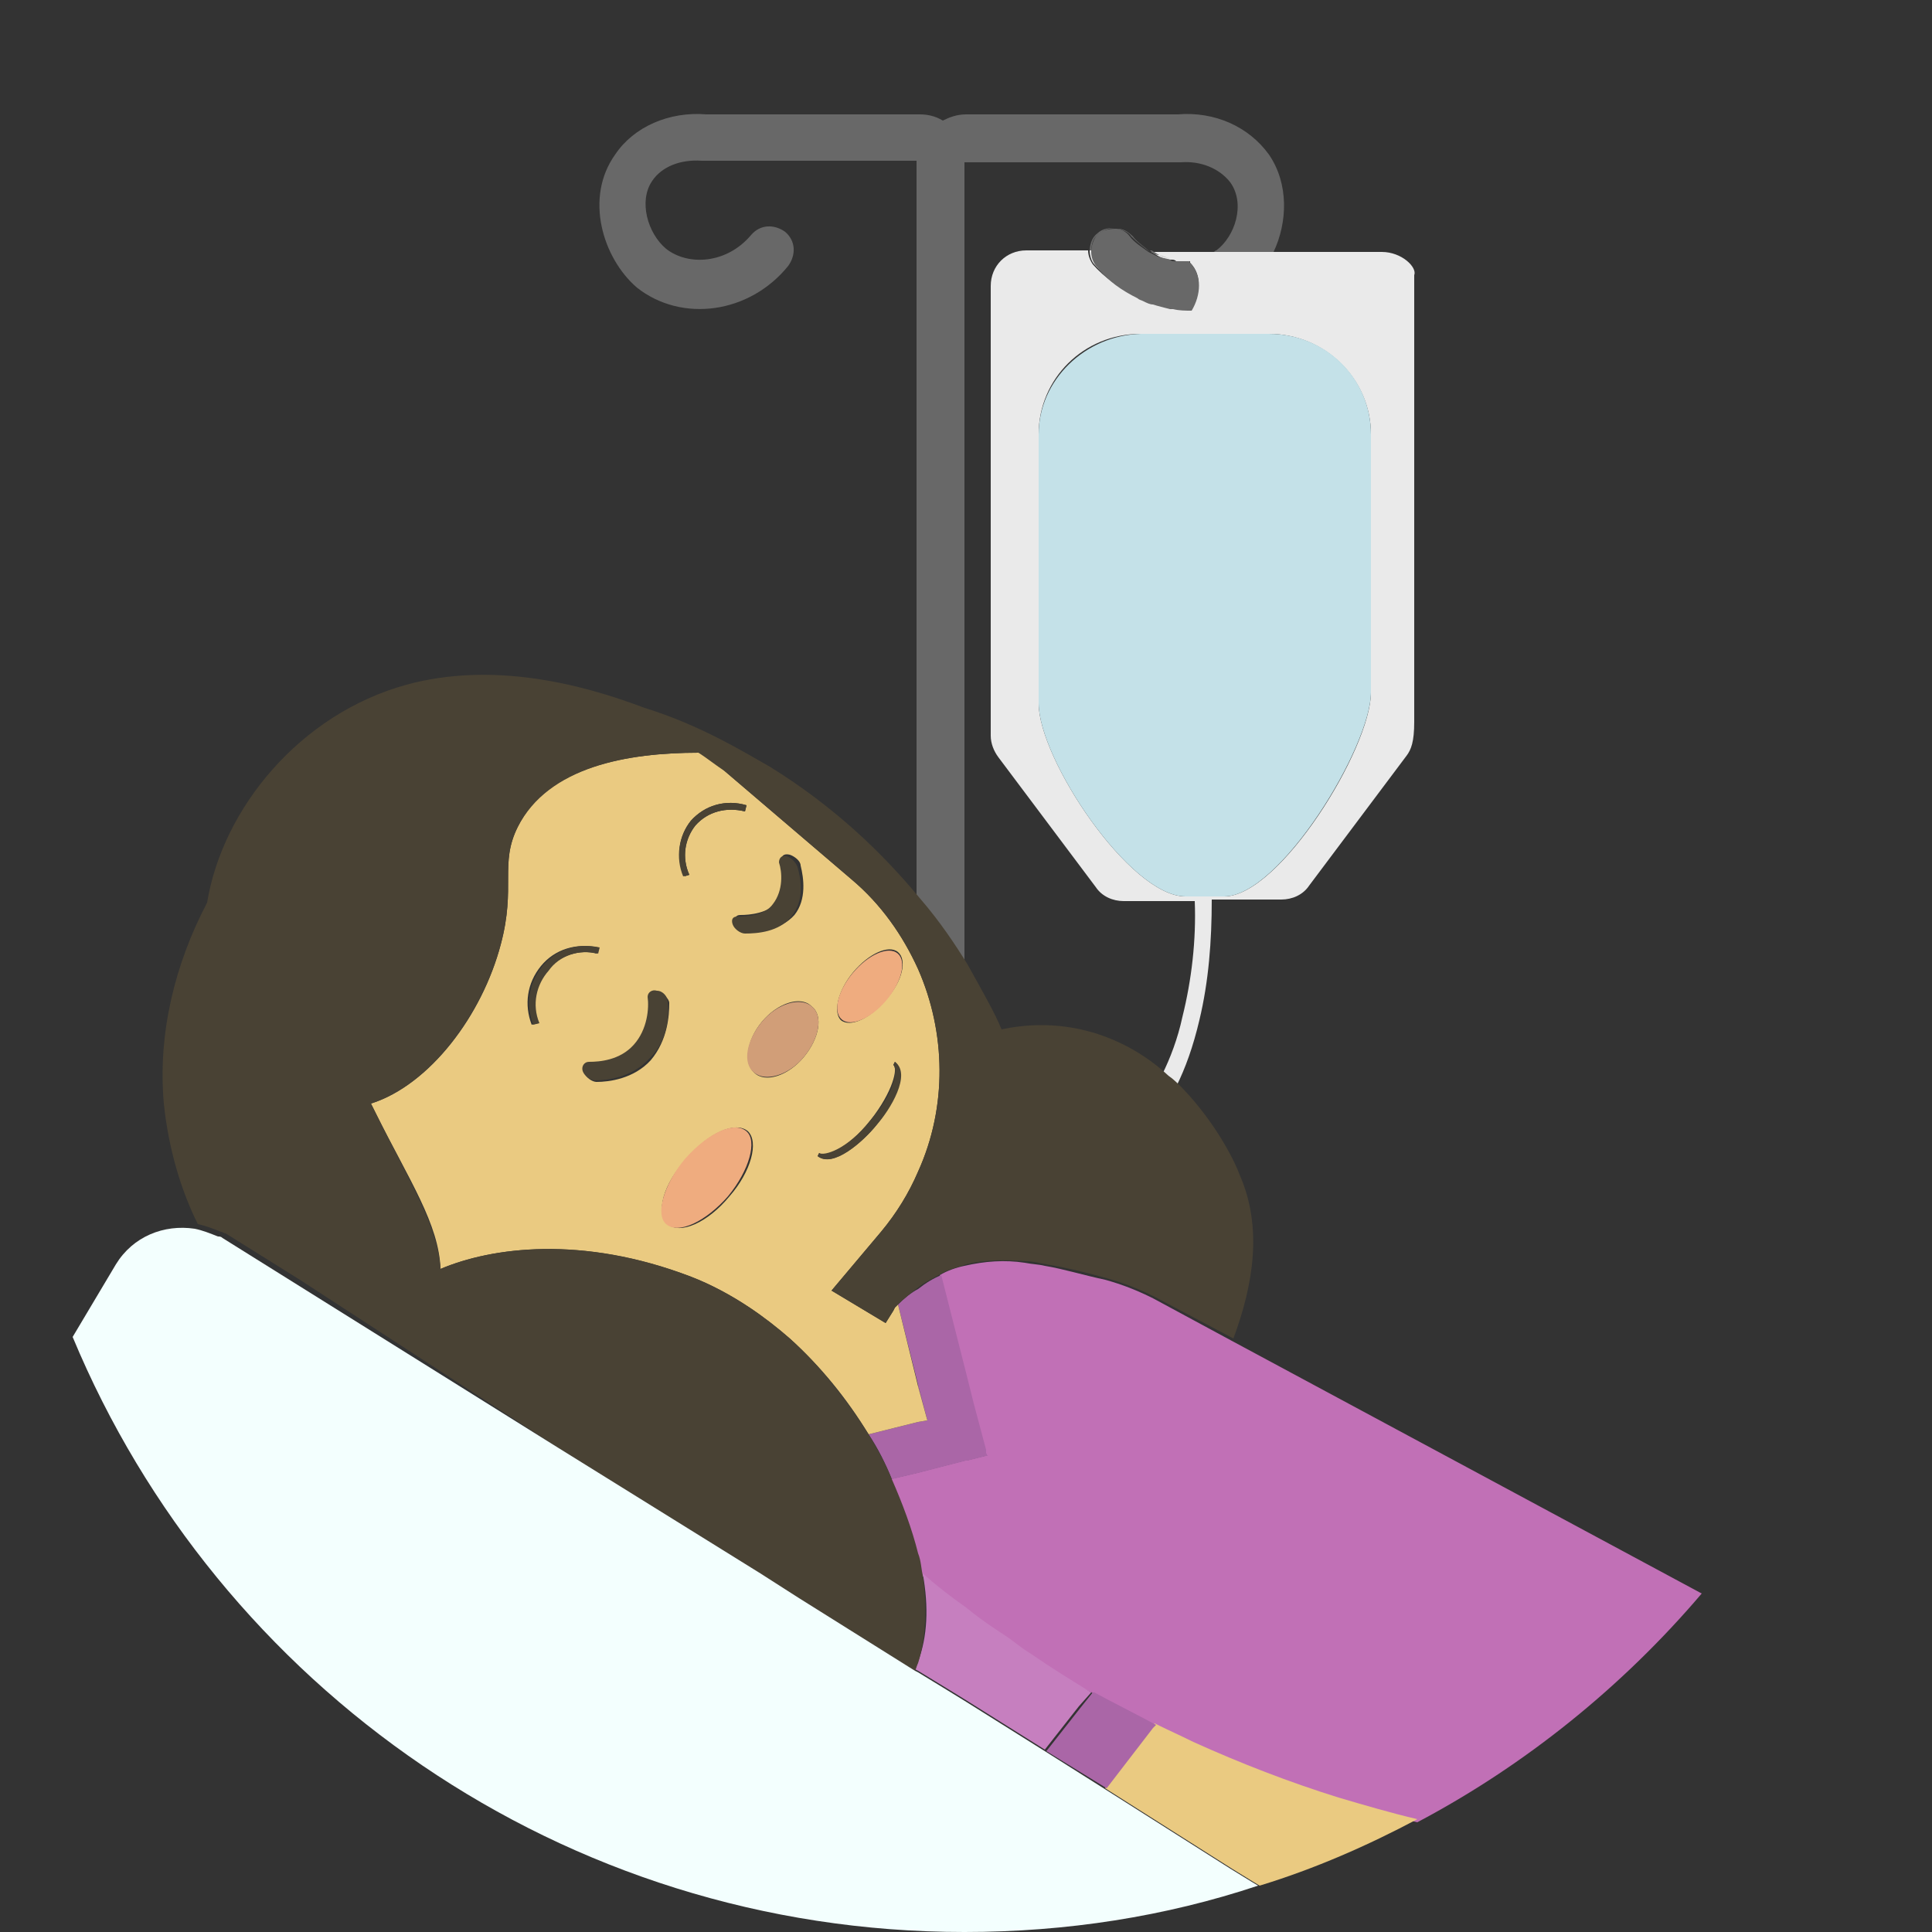 <?xml version="1.0" encoding="utf-8"?>
<!-- Generator: Adobe Illustrator 23.0.1, SVG Export Plug-In . SVG Version: 6.00 Build 0)  -->
<svg version="1.1" xmlns="http://www.w3.org/2000/svg" xmlns:xlink="http://www.w3.org/1999/xlink" x="0px" y="0px"
	 viewBox="0 0 125 125" style="enable-background:new 0 0 125 125;" xml:space="preserve">
<rect x="0" y="0" width="125" height="125" fill="#333333" stroke="none"/>
<style type="text/css">
	.st0{display:none;}
	.st1{display:inline;}
	.st2{fill:#331F3D;}
	.st3{fill:#7A3E48;}
	.st4{fill:#FFFFFF;}
	.st5{fill:none;}
	.st6{fill:#C170B6;}
	.st7{fill:#EACA81;}
	.st8{fill:#AA66A7;}
	.st9{fill:#EFAC7F;}
	.st10{fill:#D19E78;}
	.st11{fill:#494234;}
	.st12{fill:#4C4C4C;}
	.st13{fill:#E2C281;}
	.st14{fill:#5E73CC;}
	.st15{fill:#7587D3;}
	.st16{fill:#626DD1;}
	.st17{fill:#7282DB;}
	.st18{fill:#F4CA9D;}
	.st19{fill:#F3FFFE;}
	.st20{fill:#686868;}
	.st21{fill:#EAEAEA;}
	.st22{fill:#C4E1E8;}
	.st23{fill:#C67FBF;}
</style>
<g id="Layer_1" class="st0">
	<g id="Layer_5">
		<g class="st1">
			<circle class="st2" cx="62.8" cy="62.8" r="100.2"/>
			<circle class="st3" cx="61.9" cy="62.8" r="62.5"/>
			<g>
				<path class="st4" d="M-9.4,44.3l-0.7,5.4l-16.2,6.6v0.1c2.7,0.2,4.6,0.4,5.7,0.5l9.3,1.3l-0.5,3.8l-19.8-2.8l0.7-5.3l16-6.6
					v-0.1c-2.6-0.2-4.4-0.4-5.5-0.5l-9.4-1.3l0.5-3.8L-9.4,44.3z"/>
				<path class="st4" d="M-2.6,28l-4.9-0.6l-3,6.7l3.7,3.3l-1.9,4.2l-15.5-14.9l2.1-4.7l21.2,1.8L-2.6,28z M-11.3,26.8
					c-4.5-0.6-7-0.9-7.6-0.9s-1-0.2-1.4-0.2c0.9,0.8,3.2,2.7,6.8,5.9L-11.3,26.8z"/>
				<path class="st4" d="M6.1,15.4l-2.7,3.3L-9.4,8.4l-3.4,4.2l-2.8-2.2l9.5-11.7l2.8,2.2l-3.4,4.2L6.1,15.4z"/>
				<path class="st4" d="M12.6,8.8l-13-15.2l3.2-2.8L15.8,6L12.6,8.8z"/>
				<path class="st4" d="M20.4-20.8l3.7-2.1L28-2.1l-4,2.3L8.3-13.9L12-16l9.1,8.5C21.7-7,22.2-6.4,23-5.7C23.7-5,24-4.5,24.2-4.2
					C24-5,23.5-6.4,23-8.5L20.4-20.8z"/>
				<path class="st4" d="M48.2-9.3L37.2-6.2l-5.4-19.3l11.1-3.1l0.9,3.4l-7,2l1.2,4.2l6.5-1.8l0.9,3.4l-6.5,1.8l1.4,5l7-2L48.2-9.3z
					"/>
				<path class="st4" d="M80.3-18.8c-0.4,3.3-1.5,5.7-3.3,7.3c-1.8,1.6-4.3,2.2-7.3,1.9c-3-0.3-5.3-1.5-6.7-3.4
					c-1.4-2-2-4.6-1.6-7.9s1.5-5.8,3.3-7.3c1.8-1.6,4.3-2.2,7.3-1.8c3.1,0.3,5.3,1.5,6.7,3.4C80.2-24.8,80.8-22.1,80.3-18.8z
					 M65.8-20.4c-0.2,2.2,0,3.9,0.7,5.2c0.7,1.2,1.9,1.9,3.6,2.1c3.4,0.4,5.3-1.7,5.8-6.2s-0.9-6.9-4.3-7.3c-1.7-0.2-3,0.2-4,1.3
					C66.8-24.3,66.1-22.7,65.8-20.4z"/>
				<path class="st4" d="M101.6-14.9c-0.8,2-2.1,3.3-3.7,3.8c-1.7,0.6-3.7,0.4-6-0.6l-1.7-0.7l-2.7,6.6l-3.9-1.6L91.2-26l5.9,2.4
					c2.3,0.9,3.8,2.1,4.5,3.5C102.3-18.5,102.3-16.8,101.6-14.9z M91.6-15.5l1.3,0.5c1.2,0.5,2.2,0.6,3,0.4s1.4-0.8,1.7-1.7
					c0.4-0.9,0.4-1.7,0.1-2.4c-0.3-0.6-1-1.2-2.1-1.6L93.8-21L91.6-15.5z"/>
				<path class="st4" d="M100.2,0.5l11-16.7l3.6,2.3l-11,16.7L100.2,0.5z"/>
				<path class="st4" d="M128.4,12c-2.4,2.3-4.8,3.5-7.2,3.5s-4.7-1-6.8-3.3c-2.1-2.2-3.1-4.5-3-6.9s1.4-4.8,3.8-7.1
					c2.4-2.3,4.8-3.5,7.2-3.5s4.7,1.1,6.8,3.3s3.1,4.5,3,6.9C132.1,7.4,130.8,9.7,128.4,12z M118.3,1.5c-1.6,1.5-2.5,3-2.8,4.4
					c-0.2,1.4,0.2,2.7,1.4,3.9c2.3,2.4,5.1,2.1,8.4-1c3.3-3.1,3.7-5.9,1.4-8.3c-1.2-1.2-2.5-1.7-3.9-1.6
					C121.4-0.9,119.9-0.1,118.3,1.5z"/>
				<path class="st4" d="M123.4,23.3L140.6,13l2.2,3.6L125.6,27L123.4,23.3z"/>
				<path class="st4" d="M143.6,44.3c-3.1,1.1-5.8,1-8.1-0.2s-4-3.5-5.1-6.9l-1.8-5.4l19-6.4l2,6c1.1,3.1,1.1,5.8,0,8
					C148.6,41.7,146.6,43.3,143.6,44.3z M142.1,40.2c4.1-1.4,5.5-3.9,4.3-7.5l-0.7-2.1l-12.3,4.2l0.6,1.7
					C135.2,40.4,137.9,41.6,142.1,40.2z"/>
				<path class="st4" d="M140.8,63.7c-1.8,0.1-3.3-0.4-4.4-1.6c-1.1-1.2-1.8-3-2-5.3c-0.2-2.1,0.1-4,0.8-5.7l3.9-0.3
					c-0.5,1.4-0.8,2.6-1,3.5s-0.2,1.8-0.2,2.6c0.1,0.9,0.3,1.6,0.7,2.1s0.9,0.7,1.6,0.6c0.4,0,0.7-0.2,1-0.4c0.3-0.2,0.6-0.6,0.8-1
					c0.3-0.4,0.6-1.3,1.2-2.7c0.5-1.3,1-2.2,1.5-2.9c0.5-0.6,1.1-1.2,1.7-1.6c0.7-0.4,1.5-0.7,2.4-0.7c1.8-0.1,3.2,0.4,4.3,1.5
					s1.7,2.7,1.9,4.9c0.1,1,0,2-0.2,3s-0.5,2-0.8,3l-3.4-1.1c0.4-1.1,0.6-2,0.7-2.7c0.1-0.7,0.2-1.4,0.1-2.1
					c-0.1-0.8-0.3-1.4-0.7-1.8s-0.9-0.6-1.5-0.5c-0.4,0-0.7,0.1-1,0.3c-0.3,0.2-0.5,0.5-0.7,0.9s-0.6,1.3-1.2,2.8
					c-0.8,1.9-1.6,3.3-2.4,4C143.2,63.2,142.1,63.6,140.8,63.7z"/>
			</g>
		</g>
	</g>
	<g id="Layer_4">
		<g class="st1">
			<circle class="st2" cx="62.1" cy="62.2" r="100.2"/>
			<circle class="st3" cx="62.1" cy="62.2" r="62.5"/>
			<g>
				<path class="st4" d="M-9.7,47.8l-0.7,4.2l-11.5-1.7l-1.9-0.3l-2-0.4c0.6,0.8,1,1.4,1.1,1.7l1.5,2.6l-2.8,1.6l-4.1-7.1l0.5-3.4
					L-9.7,47.8z"/>
				<path class="st4" d="M-8.8,27.4c1.7,0.7,2.8,1.8,3.3,3.4s0.3,3.5-0.5,5.6c-0.8,2-1.8,3.6-3.2,4.8l-3.7-1.4c1.1-1,1.9-2,2.4-2.7
					c0.6-0.8,1-1.5,1.3-2.3c0.3-0.9,0.4-1.6,0.3-2.2c-0.2-0.6-0.6-1-1.2-1.3c-0.4-0.1-0.7-0.2-1.1-0.1s-0.8,0.3-1.2,0.6
					c-0.4,0.3-1.2,0.9-2.2,1.9c-1,0.9-1.8,1.6-2.5,2s-1.5,0.6-2.3,0.7s-1.6,0-2.5-0.4c-1.7-0.6-2.7-1.7-3.2-3.2s-0.4-3.2,0.4-5.2
					c0.4-1,0.9-1.9,1.4-2.6c0.6-0.8,1.3-1.6,2-2.4l2.6,2.5c-0.8,0.8-1.4,1.5-1.8,2.1s-0.7,1.2-1,1.8c-0.3,0.7-0.3,1.4-0.1,1.9
					c0.2,0.5,0.6,0.9,1.1,1.1c0.3,0.1,0.7,0.2,1,0.1s0.7-0.2,1.1-0.5s1.1-0.9,2.3-2c1.5-1.4,2.8-2.3,3.9-2.6
					C-11.2,26.8-10,26.9-8.8,27.4z"/>
				<path class="st4" d="M2.8,19.3l-2.4,3.5l-13.6-9.3l-3.1,4.5l-2.9-2l8.5-12.5l2.9,2l-3.1,4.5L2.8,19.3z"/>
				<path class="st4" d="M23.8-12.3C25.6-9.5,26.4-7,26-4.6s-1.8,4.4-4.4,6.1c-2.6,1.7-5,2.3-7.4,1.7S9.7,1,7.9-1.8S5.3-7.1,5.7-9.5
					c0.4-2.4,1.9-4.4,4.4-6.1c2.6-1.7,5-2.3,7.3-1.7C19.8-16.7,21.9-15,23.8-12.3z M11.6-4.1c1.2,1.9,2.5,3,3.9,3.5
					c1.3,0.5,2.7,0.2,4.1-0.7c2.8-1.9,3-4.7,0.5-8.4c-2.5-3.8-5.2-4.7-8-2.8C10.7-11.6,10-10.4,9.9-9C9.8-7.6,10.4-6,11.6-4.1z"/>
				<path class="st4" d="M42.6-22.9c0.7,2.1,0.5,3.8-0.4,5.3c-0.9,1.5-2.6,2.6-4.9,3.4l-1.7,0.6l2.2,6.8l-4,1.3l-6.1-19.1l6.1-2
					c2.3-0.7,4.2-0.8,5.8-0.2C40.9-26.1,42-24.8,42.6-22.9z M34.5-16.9l1.3-0.4c1.2-0.4,2.1-0.9,2.6-1.6s0.5-1.5,0.2-2.4
					s-0.8-1.6-1.5-1.8c-0.7-0.3-1.5-0.2-2.7,0.1l-1.8,0.6L34.5-16.9z"/>
				<path class="st4" d="M51.4-10.2l-2.3-19.9l4.2-0.5l2.3,19.9L51.4-10.2z"/>
				<path class="st4" d="M80.5-19.5c-0.4,3.3-1.5,5.7-3.3,7.3c-1.8,1.6-4.3,2.2-7.3,1.9c-3-0.3-5.3-1.5-6.7-3.4s-2-4.6-1.6-7.9
					s1.5-5.8,3.3-7.3c1.8-1.6,4.3-2.2,7.3-1.9c3.1,0.3,5.3,1.5,6.7,3.4C80.3-25.4,80.8-22.8,80.5-19.5z M65.9-21.1
					c-0.2,2.2,0,3.9,0.7,5.2c0.7,1.2,1.9,1.9,3.6,2.1c3.4,0.4,5.3-1.7,5.8-6.2s-0.9-6.9-4.3-7.3c-1.7-0.2-3,0.2-4,1.3
					C66.8-24.9,66.2-23.3,65.9-21.1z"/>
				<path class="st4" d="M83.8-7.7l6.7-18.9l4,1.4L87.9-6.3L83.8-7.7z"/>
				<path class="st4" d="M112.8-4.5c-1.7,2.8-3.8,4.5-6.3,5s-5.3-0.1-8.3-2l-4.8-2.9l10.4-17.1l5.4,3.3c2.8,1.7,4.5,3.8,5.2,6.2
					C114.9-9.7,114.4-7.1,112.8-4.5z M109.1-6.7c2.2-3.7,1.7-6.5-1.5-8.5l-1.9-1.2L98.9-5.3l1.6,0.9C103.8-2.1,106.8-2.9,109.1-6.7z
					"/>
				<path class="st4" d="M142.8,14.9l-10.6,7.5c-1.2,0.9-2.5,1.3-3.7,1.4c-1.3,0.1-2.5-0.2-3.8-0.9s-2.3-1.7-3.3-3.1
					c-1.5-2.1-2.1-4.1-1.9-6c0.3-1.9,1.3-3.6,3.2-4.9l10.5-7.5l2.5,3.5l-10,7.1c-1.3,0.9-2,1.8-2.2,2.7s0.1,2,0.9,3.1
					c0.8,1.1,1.7,1.7,2.6,1.8c1,0.1,2.1-0.3,3.3-1.2l10-7.1L142.8,14.9z"/>
				<path class="st4" d="M138.1,40.5c-1.7,0.6-3.3,0.5-4.7-0.3s-2.6-2.4-3.4-4.5c-0.8-2-1.1-3.9-0.9-5.7l3.7-1.4
					c-0.1,1.5-0.1,2.7,0,3.7s0.3,1.8,0.6,2.5c0.3,0.9,0.8,1.5,1.3,1.8s1.1,0.4,1.8,0.1c0.4-0.1,0.7-0.4,0.9-0.7
					c0.2-0.3,0.4-0.7,0.5-1.2s0.2-1.5,0.3-2.9c0.1-1.3,0.3-2.4,0.6-3.2c0.3-0.8,0.7-1.4,1.2-2s1.2-1.1,2.1-1.4
					c1.7-0.6,3.2-0.6,4.5,0.2c1.4,0.8,2.4,2.1,3.2,4.1c0.4,1,0.6,1.9,0.7,2.9c0.1,1,0.1,2,0.1,3.1l-3.6-0.1c0-1.2,0-2.1-0.1-2.8
					c-0.1-0.7-0.2-1.4-0.5-2c-0.3-0.8-0.7-1.3-1.2-1.5c-0.5-0.3-1-0.3-1.6-0.1c-0.4,0.1-0.6,0.3-0.8,0.6c-0.2,0.3-0.4,0.6-0.5,1.1
					c-0.1,0.4-0.2,1.5-0.4,3c-0.2,2.1-0.6,3.6-1.2,4.6C140.1,39.3,139.2,40.1,138.1,40.5z"/>
				<path class="st4" d="M135.3,58.1l-1.6-11.4l19.8-2.8l1.6,11.4l-3.4,0.5l-1-7.2l-4.4,0.6l0.9,6.7l-3.4,0.5l-0.9-6.7l-5.1,0.7
					l1,7.2L135.3,58.1z"/>
			</g>
		</g>
	</g>
	<g id="Layer_3">
		<g class="st1">
			<circle class="st2" cx="62.6" cy="62.2" r="100.2"/>
			<circle class="st3" cx="62.6" cy="62.2" r="62.5"/>
			<g>
				<path class="st4" d="M2.3,21.6L0,25.2l-14-8.8l-2.9,4.6l-3-1.9l8-12.8l3,1.9l-2.9,4.6L2.3,21.6z"/>
				<path class="st4" d="M14-5.5c2.2,2.4,3.4,4.9,3.4,7.3c0,2.4-1.1,4.7-3.4,6.7c-2.3,2.1-4.6,3-7,2.8s-4.8-1.5-7-4
					C-2.3,4.8-3.4,2.4-3.3,0c0-2.4,1.2-4.7,3.4-6.7c2.3-2.1,4.6-3,7-2.8C9.4-9.3,11.7-7.9,14-5.5z M3.2,4.4C4.7,6,6.2,7,7.6,7.3
					c1.4,0.3,2.7-0.2,4-1.3c2.5-2.3,2.2-5.1-0.8-8.4C7.8-5.7,5-6.2,2.5-4C1.3-2.9,0.8-1.6,0.8-0.2C0.9,1.2,1.7,2.7,3.2,4.4z"/>
				<path class="st4" d="M24.9-0.3l-9.2-17.8l3.8-1.9l7.6,14.7L34.3-9l1.6,3L24.9-0.3z"/>
				<path class="st4" d="M51-10.1L39.8-7.2l-5-19.4L46-29.5l0.9,3.4l-7.1,1.8l1.1,4.3l6.6-1.7l0.9,3.4l-6.6,1.7l1.3,5l7.1-1.8
					L51-10.1z"/>
				<path class="st4" d="M59.9-18.5l0.1,7.7h-4.2l-0.2-20l5.8-0.1c2.7,0,4.7,0.4,6.1,1.4c1.3,1,2,2.5,2,4.5c0,1.2-0.3,2.2-0.9,3.2
					c-0.6,0.9-1.5,1.7-2.7,2.2c3.1,4.5,5.1,7.4,6,8.7h-4.7l-4.9-7.6L59.9-18.5z M59.8-22h1.4c1.3,0,2.3-0.2,3-0.7s0.9-1.2,0.9-2.1
					c0-1-0.3-1.6-1-2s-1.7-0.6-3-0.6h-1.3V-22z"/>
				<path class="st4" d="M86.5-7.2l-0.2-5L79.2-14l-2.6,4.2l-4.4-1.1l11.9-17.7l5,1.3l1.8,21.2L86.5-7.2z M86.2-15.9
					c-0.2-4.5-0.3-7.1-0.4-7.7c0-0.6,0-1.1,0-1.4c-0.6,1.1-2.1,3.6-4.7,7.7L86.2-15.9z"/>
				<path class="st4" d="M108.8,4.4l-4.6-2.8l0.5-17.5l-0.1-0.1c-1.2,2.4-2.2,4-2.8,5l-4.9,8l-3.2-2l10.4-17.1l4.6,2.8L108.3-2h0.1
					c1.2-2.3,2.1-3.9,2.7-4.8l4.9-8.1l3.3,2L108.8,4.4z"/>
				<path class="st4" d="M130.9,3.1c-1.1-1.2-2.4-1.7-3.8-1.5c-1.5,0.2-3,1-4.6,2.4c-3.3,3-3.8,5.8-1.5,8.2c1,1,2.4,2.1,4.2,3.1
					l-2.6,2.4c-1.6-0.7-3.1-1.9-4.5-3.4c-2-2.1-2.8-4.4-2.6-6.7c0.3-2.3,1.6-4.6,4-6.9c1.5-1.4,3.1-2.4,4.8-2.9s3.3-0.5,4.9,0
					c1.6,0.5,3,1.4,4.3,2.8c1.3,1.4,2.3,3.2,2.9,5.3l-3.5,1.3c-0.2-0.8-0.5-1.6-0.8-2.3C131.8,4.2,131.4,3.6,130.9,3.1z"/>
				<path class="st4" d="M130.2,32.4l-5.6-10.1l17.5-9.7l5.6,10.1l-3,1.7l-3.5-6.4l-3.9,2.1l3.3,5.9l-3,1.7l-3.3-5.9l-4.5,2.5
					l3.5,6.4L130.2,32.4z"/>
			</g>
		</g>
	</g>
	<g>
		<g class="st1">
			<circle class="st2" cx="62.4" cy="62.2" r="100.2"/>
			<circle class="st3" cx="62.4" cy="62.2" r="62.5"/>
			<g>
				<path class="st4" d="M8.3,14.3l-2.8,4l-10.2-3.8c-0.4-0.1-1.1-0.4-2.2-0.9c-1.1-0.5-1.8-0.8-2.2-1c0.4,0.3,0.9,0.9,1.7,1.7
					c0.8,0.8,1.3,1.4,1.6,1.8l7,8.2l-2.8,3.9l-19.3-7.3l2.4-3.4l10.4,4.2c1.9,0.8,3.5,1.5,4.9,2.2c-0.4-0.3-1-0.9-1.8-1.7
					s-1.4-1.4-1.8-1.9l-7.3-8.9l2.3-3.3l10.9,4c0.5,0.2,1.2,0.5,2.2,0.9s1.8,0.8,2.4,1.2c-0.5-0.5-1.2-1.1-1.9-1.9
					C1,11.5,0.4,10.9,0,10.4L-7.5,2l2.4-3.4L8.3,14.3z"/>
				<path class="st4" d="M14.4,8.9L1.4-6.3l3.2-2.8l13,15.2L14.4,8.9z"/>
				<path class="st4" d="M28.9-1.4l-3.7,2.1L17-13.6l-4.7,2.7L10.5-14l13.1-7.5l1.8,3.1l-4.7,2.7L28.9-1.4z"/>
				<path class="st4" d="M52.8-9.6l-4.1,1.1l-2.2-8.4l-7.7,2l2.2,8.4l-4.1,1l-5.1-19.4l4.1-1.1l2,7.6l7.7-2l-2-7.6l4.1-1L52.8-9.6z"
					/>
				<path class="st4" d="M75.2-19.8c-0.1,3.3-1.1,5.8-3.1,7.5c-1.9,1.7-4.7,2.5-8.2,2.3l-5.7-0.2l0.7-20l6.3,0.2
					c3.3,0.1,5.8,1.1,7.5,2.9C74.4-25.3,75.3-22.9,75.2-19.8z M70.8-19.9c0.2-4.3-1.7-6.5-5.5-6.6l-2.3-0.1l-0.5,13l1.8,0.1
					C68.5-13.3,70.6-15.5,70.8-19.9z"/>
				<path class="st4" d="M85.8-14.6l-2.3,7.3l-4-1.3l6.1-19.1l5.6,1.8c2.6,0.8,4.4,1.9,5.3,3.3c0.9,1.3,1.1,3,0.5,4.9
					c-0.4,1.1-1,2-1.9,2.7s-2,1.1-3.3,1.2c1.5,5.2,2.5,8.6,3,10.1l-4.5-1.4l-2.2-8.8L85.8-14.6z M86.8-17.9l1.3,0.4
					c1.3,0.4,2.3,0.5,3,0.3s1.3-0.8,1.6-1.7c0.3-0.9,0.2-1.6-0.3-2.2s-1.4-1.1-2.7-1.5L88.5-23L86.8-17.9z"/>
				<path class="st4" d="M107.4,4.5l1.4-4.8l-6.1-4L98.9-1l-3.8-2.5l16.9-13l4.4,2.8l-5,20.7L107.4,4.5z M109.9-3.8
					c1.2-4.4,1.9-6.8,2.1-7.4c0.2-0.6,0.3-1,0.4-1.3c-0.9,0.8-3.2,2.8-6.9,5.9L109.9-3.8z"/>
				<path class="st4" d="M125.8,24l-3-3.8l6.5-8.7c0.2-0.3,0.7-0.9,1.5-1.9c0.8-0.9,1.3-1.5,1.6-1.8c-0.4,0.3-1.1,0.7-2.1,1.2
					s-1.7,0.9-2.1,1.1l-9.9,4.5l-3-3.8l12.4-16.5l2.6,3.3l-6.9,8.8c-1.3,1.6-2.5,3-3.5,4c0.4-0.3,1.1-0.7,2.1-1.2s1.7-0.9,2.3-1.2
					l10.6-4.8l2.5,3.1l-6.9,9.3c-0.3,0.4-0.8,1-1.5,1.8s-1.3,1.5-1.8,2c0.6-0.4,1.4-0.8,2.4-1.3s1.7-0.9,2.4-1.2l10.1-4.9l2.6,3.3
					L125.8,24z"/>
				<path class="st4" d="M129.3,31l18.6-7.4l1.6,3.9l-15.4,6.1l3,7.5l-3.3,1.3L129.3,31z"/>
			</g>
		</g>
	</g>
	<g class="st1">
		<path class="st5" d="M84.6,115.8c0-0.4-0.1-0.7-0.1-1.1c-0.1-0.7-0.2-1.4-0.3-2.1c-0.1-0.8-0.2-1.6-0.4-2.3
			c-0.1-0.7-0.3-1.3-0.4-2l0.1,13.1c0.5-0.2,1.1-0.4,1.6-0.6c-0.2-1.3-0.3-2.6-0.4-3.9C84.7,116.5,84.6,116.2,84.6,115.8z"/>
		<path class="st5" d="M41.1,110.3c-0.1,0.8-0.3,1.5-0.4,2.3c-0.1,0.7-0.2,1.4-0.3,2.1c0,0.4-0.1,0.7-0.1,1.1c0,0.3-0.1,0.7-0.1,1.1
			c-0.1,1.2-0.3,2.5-0.4,3.8c0.6,0.2,1.3,0.5,1.9,0.7l0.1-14.2C41.5,108.2,41.3,109.2,41.1,110.3z"/>
		<path class="st5" d="M62.5,0C28,0,0,28,0,62.5c0,22.2,11.5,41.6,28.9,52.7c0-0.1,0-0.1,0-0.2c0-0.1,0-0.1,0-0.2
			c0-0.6,0.1-1.3,0.2-2c0.1-0.7,0.1-1.4,0.2-2.2c0.3-2.9,0.8-5.9,1.6-8.8c0.1-0.5,0.3-1.1,0.4-1.6l0.5-1.6c0.3-1.1,0.7-2.1,1-3.1
			l0.1-0.2c-2-1.4-3.6-3.1-4.7-5.2C28.1,90.1,28,90,28,89.9c-0.6-1.3-4-8.9-0.4-15.7c0.7-1.3,2.1-3.5,5.1-5.5
			c-1.8-3.7-6.3-14.5-3.4-27.6c0.7-3.1,2.2-9.9,7.2-15.7c0.2-0.6,0.4-1.1,0.6-1.6c4.7-9.8,23.2-13.7,36.8-7.8c5,1.5,9.6,4,13.3,7.5
			c6.4,6.2,8.1,14.1,8.9,17.6c2.9,13.1-1.6,23.9-3.4,27.6c1.5,1,3.6,2.7,5.1,5.5c3.8,7.2-0.1,15-0.6,16.1c-1.1,2.2-2.8,4-4.9,5.4
			l0,0c0.3,1,0.7,2,1,3.1l0.5,1.6c0.1,0.5,0.3,1.1,0.4,1.6c0.7,2.9,1.2,5.8,1.6,8.8c0.1,0.7,0.2,1.4,0.2,2.2c0.1,0.7,0.1,1.3,0.2,2
			c0,0.1,0,0.1,0,0.2c0,0.1,0,0.1,0,0.2c17.4-11.1,29-30.6,29-52.7C125,28,97,0,62.5,0z"/>
		<path class="st6" d="M69.7,81.2C69.7,81.2,69.7,81.2,69.7,81.2l-7.1,7.1l-7.1-7.1c0,0,0,0,0,0l7.1,7.1L69.7,81.2z"/>
		<path class="st7" d="M28.9,115c0,0.1,0,0.1,0,0.2c3.4,2.2,7,4,10.9,5.5c0.2-1.3,0.3-2.6,0.4-3.8L28.9,115z"/>
		<path class="st8" d="M29.3,110.7c-0.1,0.7-0.2,1.4-0.2,2.2c-0.1,0.7-0.1,1.3-0.2,2c0,0.1,0,0.1,0,0.2l11.3,1.9
			c0-0.4,0.1-0.7,0.1-1.1c0-0.4,0.1-0.7,0.1-1.1c0.1-0.7,0.2-1.4,0.3-2.1L29.3,110.7z"/>
		<path class="st7" d="M84.7,116.9c0.1,1.2,0.3,2.5,0.4,3.9c3.8-1.5,7.4-3.3,10.9-5.5c0-0.1,0-0.1,0-0.2L84.7,116.9z"/>
		<path class="st6" d="M94.1,101.9c-0.1-0.5-0.3-1.1-0.4-1.6l-0.5-1.6c-0.3-1.1-0.7-2.1-1-3.1l0,0l-0.3-0.8c0.1,0.2,0-0.1-0.1-0.3
			c-0.2-0.6-0.4-1.3-0.7-2.1c-0.3-0.7-0.7-1.5-1.1-2.2c-0.2-0.3-0.4-0.7-0.7-1c-0.2-0.3-0.5-0.6-0.7-0.9c-1-1.2-2.2-2.2-3.4-3
			c-1.2-0.8-2.5-1.4-3.8-1.9c-2.4-0.9-4.8-1.3-7-1.4c0.1,0,0.1,0,0.2,0.1l-0.7,0.7L62.8,93.8l0,0L62.6,94L51.1,82.5l-0.4-0.4
			c0.1,0,0.1,0,0.2-0.1c-2.3,0-4.8,0.4-7.3,1.4c-1.3,0.5-2.6,1.1-3.8,1.9c-1.2,0.8-2.4,1.8-3.4,3c-0.2,0.3-0.5,0.6-0.7,0.9
			c-0.2,0.3-0.4,0.7-0.7,1c-0.4,0.7-0.8,1.5-1.1,2.2c-0.3,0.7-0.5,1.5-0.7,2.1c-0.1,0.3-0.2,0.5-0.1,0.3l-0.2,0.6l-0.1,0.2
			c-0.3,1-0.7,2-1,3.1l-0.5,1.6c-0.1,0.5-0.3,1.1-0.4,1.6c-0.7,2.9-1.2,5.8-1.6,8.8l11.4,1.9c0.1-0.8,0.2-1.6,0.4-2.3
			c0.2-1,0.4-2,0.6-3l-0.1,14.2c6.5,2.3,13.5,3.6,20.8,3.6c7.4,0,14.5-1.3,21-3.6l-0.1-13.1c0.1,0.6,0.3,1.3,0.4,2
			c0.1,0.8,0.3,1.5,0.4,2.3l11.4-1.9C95.3,107.8,94.8,104.8,94.1,101.9z"/>
		<path class="st8" d="M74.3,82.1c-1.4-0.5-3-0.8-4.5-0.9l-7.1,7.1l-7.1-7.1c-1.6,0-3.2,0.3-4.6,0.9c-0.1,0-0.1,0-0.2,0.1l0.4,0.4
			L62.6,94l0.2-0.2l0,0l10.9-10.9l0.7-0.7C74.4,82.1,74.3,82.1,74.3,82.1z"/>
		<path class="st8" d="M96,114.8c0-0.6-0.1-1.3-0.2-2c-0.1-0.7-0.1-1.4-0.2-2.2l-11.4,1.9c0.1,0.7,0.2,1.4,0.3,2.1
			c0,0.4,0.1,0.7,0.1,1.1c0,0.3,0.1,0.7,0.1,1.1L96,115C96,115,96,114.9,96,114.8z"/>
		<path class="st7" d="M89.2,36.2c-4.9-3.8-11-7-17.1-5.5c-4.1,1-4.6,3.2-10,5.5c-8.5,3.7-21.2,4.1-25.1-1.9
			c-0.1-0.2-0.2-0.3-0.3-0.5c-0.7,2-1,4.1-1,6.3v13.5c0,10.7,8.5,19.5,19,20.1l2.6,0v7.4H56h-0.2c-0.1,0-0.2,0-0.2,0l7.1,7.1
			l7.1-7.1c-0.1,0-0.2,0-0.3,0h-0.2h-1.2v-7.4l1.5,0c11.1,0,20.2-9.1,20.2-20.2V40.1C89.5,38.8,89.4,37.5,89.2,36.2z M50.3,41.2
			c1.8,0,3.3,1,4.1,2.6L54,44c-0.7-1.4-2.1-2.3-3.7-2.3c0,0,0,0,0,0c-1.5,0-3,0.8-3.7,2.2l-0.4-0.2C47,42.1,48.6,41.2,50.3,41.2z
			 M45.5,62.5c-2.7,0-5-1-5-2.3s2.2-2.3,5-2.3s5,1,5,2.3S48.2,62.5,45.5,62.5z M54.5,51.8c-0.7,0.8-2.2,2.1-4.3,2.1c0,0-0.1,0-0.1,0
			c-2,0-3.5-1.3-4.2-2.1c-0.3-0.3-0.3-0.9-0.1-1.3c0.2-0.4,0.6-0.5,0.9-0.2c0.6,0.6,1.8,1.7,3.5,1.7c1.8,0,3-1.1,3.6-1.7
			c0.3-0.3,0.7-0.2,0.9,0.2C54.8,51,54.8,51.5,54.5,51.8z M62.6,55.3c2.2,0,4,1.3,4,2.8c0,1.6-1.8,2.8-4,2.8c-2.2,0-4-1.3-4-2.8
			C58.7,56.5,60.4,55.3,62.6,55.3z M62.9,68.5c-0.1,0-0.2,0-0.3,0c-2.5,0-4.4-1-5.3-1.6l0.3-0.4c0.9,0.6,2.8,1.6,5.3,1.6
			c2.4-0.1,4.1-1.1,5-1.7l0.3,0.4C67.3,67.3,65.4,68.4,62.9,68.5z M75,41.2c1.8,0,3.3,1,4.1,2.6L78.7,44c-0.7-1.4-2.1-2.3-3.7-2.3
			c0,0,0,0,0,0c-1.5,0-3,0.8-3.7,2.2l-0.4-0.2C71.6,42.1,73.2,41.2,75,41.2z M70.3,51.8C70,51.5,70,51,70.2,50.6
			c0.2-0.4,0.6-0.5,0.9-0.2c0.6,0.6,1.8,1.7,3.5,1.7c1.8,0,3-1.1,3.6-1.7c0.3-0.3,0.7-0.2,0.9,0.2c0.2,0.4,0.2,1-0.1,1.3
			c-0.7,0.8-2.2,2.1-4.3,2.1c0,0-0.1,0-0.1,0C72.5,53.9,71,52.6,70.3,51.8z M79.3,62.5c-2.7,0-5-1-5-2.3s2.2-2.3,5-2.3s5,1,5,2.3
			S82,62.5,79.3,62.5z"/>
		<ellipse class="st9" cx="79.3" cy="60.2" rx="5" ry="2.3"/>
		<ellipse class="st9" cx="45.5" cy="60.2" rx="5" ry="2.3"/>
		<path class="st10" d="M62.6,60.9c2.2,0,4-1.3,4-2.8c0-1.6-1.8-2.8-4-2.8c-2.2,0-4,1.3-4,2.8C58.7,59.6,60.4,60.9,62.6,60.9z"/>
		<path class="st11" d="M62.9,68.5c2.5-0.1,4.4-1.2,5.2-1.8l-0.3-0.4c-0.8,0.6-2.6,1.6-5,1.7c-2.5,0.1-4.4-0.9-5.3-1.6l-0.3,0.4
			c0.9,0.6,2.8,1.6,5.3,1.6C62.7,68.5,62.8,68.5,62.9,68.5z"/>
		<path class="st11" d="M53.7,50.4c-0.6,0.7-1.9,1.8-3.6,1.7c-1.7,0-2.9-1.1-3.5-1.7c-0.3-0.3-0.7-0.2-0.9,0.2
			c-0.2,0.4-0.2,1,0.1,1.3c0.7,0.8,2.2,2.1,4.2,2.1c0,0,0.1,0,0.1,0c2.1,0,3.6-1.3,4.3-2.1c0.3-0.3,0.3-0.9,0.1-1.3
			C54.4,50.2,54,50.1,53.7,50.4z"/>
		<path class="st11" d="M74.5,53.9C74.5,53.9,74.6,53.9,74.5,53.9c2.2,0,3.7-1.3,4.4-2.1c0.3-0.3,0.3-0.9,0.1-1.3
			c-0.2-0.4-0.6-0.5-0.9-0.2c-0.6,0.7-1.9,1.8-3.6,1.7c-1.7,0-2.9-1.1-3.5-1.7c-0.3-0.3-0.7-0.2-0.9,0.2c-0.2,0.4-0.2,1,0.1,1.3
			C71,52.6,72.5,53.9,74.5,53.9z"/>
		<path class="st11" d="M50.3,41.7C50.3,41.7,50.3,41.7,50.3,41.7c1.6,0,3,0.9,3.7,2.3l0.4-0.2c-0.8-1.6-2.4-2.6-4.1-2.6
			c-1.7,0-3.3,0.9-4.1,2.5l0.4,0.2C47.3,42.5,48.7,41.7,50.3,41.7z"/>
		<path class="st11" d="M74.9,41.7C74.9,41.7,75,41.7,74.9,41.7c1.6,0,3,0.9,3.7,2.3l0.4-0.2c-0.8-1.6-2.4-2.6-4.1-2.6
			c-1.7,0-3.3,0.9-4.1,2.5l0.4,0.2C72,42.5,73.4,41.7,74.9,41.7z"/>
		<path class="st11" d="M97.7,74.1c-1.5-2.8-3.6-4.6-5.1-5.5c1.8-3.7,6.3-14.5,3.4-27.6c-0.8-3.5-2.5-11.4-8.9-17.6
			c-3.6-3.5-8.2-6-13.3-7.5c-13.6-5.9-32-2-36.8,7.8c-0.2,0.5-0.5,1.1-0.6,1.6c-5,5.9-6.5,12.6-7.2,15.7
			c-2.9,13.1,1.6,23.9,3.4,27.6c-3,2-4.4,4.3-5.1,5.5C24,81,27.4,88.6,28,89.9c0.1,0.1,0.1,0.2,0.2,0.4c1.1,2.1,2.7,3.8,4.7,5.2
			l0.2-0.6c-0.1,0.2,0-0.1,0.1-0.3c0.2-0.6,0.4-1.3,0.7-2.1c0.3-0.7,0.7-1.5,1.1-2.2c0.2-0.3,0.4-0.7,0.7-1c0.2-0.3,0.5-0.6,0.7-0.9
			c1-1.2,2.2-2.2,3.4-3c1.2-0.8,2.5-1.4,3.8-1.9c2.5-0.9,5-1.3,7.3-1.4c1.4-0.5,3-0.9,4.6-0.9c0,0,0,0,0,0c0.1,0,0.2,0,0.2,0H56h1.3
			v-7.4l-2.6,0c-10.6-0.6-19-9.4-19-20.1V40.1c0-2.2,0.4-4.3,1-6.3c0.1,0.2,0.2,0.3,0.3,0.5c3.9,6,16.5,5.6,25.1,1.9
			c5.4-2.3,5.9-4.6,10-5.5c6.1-1.4,12.2,1.8,17.1,5.5c0.2,1.3,0.4,2.6,0.4,3.9v13.5c0,11.1-9.1,20.2-20.2,20.2l-1.5,0v7.4h1.2h0.2
			c0.1,0,0.2,0,0.3,0c0,0,0,0,0,0c1.6,0,3.1,0.4,4.5,0.9c2.3,0.1,4.6,0.5,7,1.4c1.3,0.5,2.6,1.1,3.8,1.9c1.2,0.8,2.4,1.8,3.4,3
			c0.2,0.3,0.5,0.6,0.7,0.9c0.2,0.3,0.4,0.7,0.7,1c0.4,0.7,0.8,1.5,1.1,2.2c0.3,0.7,0.5,1.5,0.7,2.1c0.1,0.3,0.2,0.5,0.1,0.3
			l0.3,0.8c2.1-1.4,3.8-3.2,4.9-5.4C97.6,89.2,101.5,81.3,97.7,74.1z"/>
	</g>
</g>
<g id="Layer_2" class="st0">
	<g class="st1">
		<path class="st5" d="M15.4,26.5c0.8,0.7,1.5,1.5,2.3,2.2l2.4,2.1c0.8,0.7,1.7,1.3,2.5,1.9c0.3,0.3,0.6,0.5,1,0.7
			c0.5-0.1,1-0.1,1.6-0.1c0.3,0,0.6,0,1.4,0c0.4,0,0.7,0,1.1,0c0.1,0,0.1,0,0.2,0c-1.6-2.9-3.1-5.8-4.3-8.9c-1.1-2.7-2-5.5-2.8-8.3
			c-1.4,1.3-2.8,2.7-4.1,4.1l-2.2,5.3C14.7,25.8,15.1,26.1,15.4,26.5z"/>
		<path class="st5" d="M62.5,0C52,0,42.2,2.6,33.5,7.1c0.1,0.7,0.2,1.4,0.4,2.1c0.1,0.5,0.2,1,0.3,1.5c0.6,3.1,1.3,6,2.3,8.9
			c2.2,6.6,5.6,12.8,10,18.4c1.8,2.3,3.7,4.5,5.8,6.5c0.7,0.5,1.4,1.1,1.9,1.8c1.4,1.3,2.8,2.6,4.3,3.8c0.9-0.3,2-0.4,3-0.3
			c4.6,0.4,7.9,4.5,7.5,9.1c-0.3,2.8-1.9,5.2-4.2,6.5c0,0.1,0.1,0.1,0.1,0.2c4.2,0.6,8.4,1.1,12.7,1.8c3.1,0.5,6.2,1.1,9.3,1.7
			c1.1-0.4,2.4-0.2,3.4,0.7c2.1,0.4,4.3,0.9,6.4,1.4c3.2,0.8,6.4,1.6,9.6,2.5c1.1,0.3,2.1,0.6,3.2,0.9l0.1-1.7l0.5-13.9
			c0-0.6,0.2-1.2,0.6-1.7c0.2-0.3,0.5-0.6,0.9-0.8c0.2-0.1,0.4-0.2,0.5-0.3c0.4-0.1,0.8-0.2,1.2-0.2c0.2,0,0.4,0,0.6,0.1
			c0.4,0.1,0.8,0.3,1.1,0.5c0.7,0.5,1.1,1.1,1.3,1.9c0,0.2,0.1,0.4,0,0.6v0l-1,31.9l-4.9-0.9l-1.3-0.2c0,0,0,0,0,0c0,0,0,0,0,0
			c-1-0.2-2.1-0.3-3.2-0.5c-4.4-0.6-9-1.2-12.4-1.7c-6-0.8-12-1.4-18.1-1.8c-0.9-0.1-1.8-0.1-2.7-0.1l-10,6.5l-3.7-4.9l0,0
			c-0.6-0.7-1.2-1.5-1.8-2.2c-6.1-0.2-12.3-0.2-18.5-0.2c-1.3,0-2.7,0-4,0c-4.8,0-9.7,0.1-14.5,0.2l-1.5,0l-7.8,0.2l-4.7,0.2l-1.5,0
			c9.2,23.1,31.7,39.3,58.1,39.3C97,125,125,97,125,62.5C125,28,97,0,62.5,0z"/>
		<path class="st5" d="M35.1,62.5c0.6,0.1,1.2,0.1,1.9,0.2c-0.6-0.7-1.3-1.4-1.9-2.1l-1.3-1.4l-1.3-1.3c-0.4-0.4-0.8-0.8-1.3-1.2
			c-0.4-0.4-0.9-1-1.7-1.1c-0.9-0.2-1.2-0.2-2.6,0.2c-0.1,0-0.3,0.1-0.4,0.1c-1.2,0.4-1.9,0.9-1.9,0.9s-1.8,1-3.1,1.8
			c-1.1,0.7-2.1,1.3-3,1.8c-0.4,0.3-0.8,0.5-1.2,0.8l1.8,0.1l1.2,0.1C25.3,61.7,30.2,62.1,35.1,62.5z"/>
		<polygon class="st12" points="110.2,90.1 115.1,91 116.1,59.1 115.1,91 		"/>
		<path class="st12" d="M111.9,56.1c0.4-0.1,0.8-0.2,1.2-0.2C112.6,55.9,112.2,56,111.9,56.1z"/>
		<path class="st13" d="M40.3,66.4l-2.6-3c-0.2-0.3-0.5-0.5-0.7-0.8c-0.6,0-1.2-0.1-1.9-0.2L34.4,85c1.3,0,2.7,0,4,0
			c6.2,0,12.3,0,18.5,0.2c-0.2-0.2-0.3-0.4-0.5-0.6C51.1,78.2,45.1,72,40.3,66.4z"/>
		<path class="st13" d="M72,78.6C72,78.6,72,78.6,72,78.6l14.2-9.3c0.2-0.1,0.4-0.2,0.6-0.3c-3.1-0.6-6.2-1.1-9.3-1.7
			c-4.2-0.7-8.4-1.3-12.7-1.8c1.9,3.2,3.6,6.5,5.4,9.8C70.8,76.5,71.4,77.5,72,78.6z"/>
		<path class="st13" d="M90.6,70.3L90.6,70.3c0.4,0.5,0.6,1.2,0.6,1.8c0,1-0.4,2-1.3,2.6L72.5,85.8c0.9,0.1,1.8,0.1,2.7,0.1
			c6.1,0.5,12.1,1,18.1,1.8c3.3,0.5,7.9,1,12.4,1.7l0.5-15.8c-3.2-0.9-6.4-1.7-9.6-2.5c-2.1-0.5-4.3-0.9-6.4-1.4
			C90.3,69.9,90.4,70.1,90.6,70.3z"/>
		<path class="st13" d="M108.8,89.9C108.9,89.9,108.9,89.9,108.8,89.9L108.8,89.9L108.8,89.9z"/>
		<path class="st13" d="M116.1,59.1c0-0.2,0-0.4,0-0.6C116.1,58.7,116.1,58.9,116.1,59.1L116.1,59.1z"/>
		<path class="st14" d="M10.6,85.5l7.8-0.2l0.8-23.9l-1.8-0.1c-1,0.7-1.9,1.2-2.6,1.7c-0.7,0.5-1.4,1-2.2,1.4
			c-1.9,1.2-3.8,2.5-5.7,3.8l-0.1,0.1l-0.1,0C5,69.4,3.1,70.7,1.2,72c-0.2,0.1-0.3,0.2-0.5,0.3c0.7,4.6,2,9.1,3.7,13.3l1.5,0
			L10.6,85.5z"/>
		<path class="st15" d="M20.4,61.4l-1.2-0.1l-0.8,23.9l1.5,0c4.8-0.1,9.7-0.2,14.5-0.2l0.7-22.5C30.2,62.1,25.3,61.7,20.4,61.4z"/>
		<path class="st4" d="M108.8,89.9L108.8,89.9L108.8,89.9l0-0.4l0.5-15c-1.1-0.3-2.1-0.6-3.2-0.9l-0.5,15.8
			C106.7,89.5,107.8,89.7,108.8,89.9z"/>
		<path class="st12" d="M108.8,89.9L108.8,89.9l1.3,0.2l4.9,0.9l1-31.9c0-0.2,0-0.4,0-0.6c-0.1-0.8-0.6-1.5-1.3-1.9
			c-0.3-0.2-0.7-0.4-1.1-0.5c-0.2,0-0.4-0.1-0.6-0.1c-0.4,0-0.8,0.1-1.2,0.2c-0.2,0.1-0.4,0.2-0.5,0.3c-0.3,0.2-0.6,0.5-0.9,0.8
			c-0.4,0.5-0.6,1-0.6,1.7l-0.5,13.9l-0.5,16.7L108.8,89.9z"/>
		<polygon class="st12" points="108.9,89.9 110.2,90.1 108.9,89.9 		"/>
		<path class="st12" d="M111.3,56.4c-0.3,0.2-0.6,0.5-0.9,0.8C110.7,56.9,111,56.6,111.3,56.4z"/>
		<polygon class="st12" points="108.8,89.9 108.8,89.9 108.9,89.4 		"/>
		<polygon class="st12" points="109.4,72.8 109.3,74.5 108.9,89.4 		"/>
		<path class="st13" d="M20.7,16c0.8,2.8,1.7,5.6,2.8,8.3c1.2,3.1,2.7,6,4.3,8.9c1.1,0.1,2.2,0.2,3.2,0.4c1.1,0.2,2.2,0.4,3.2,0.7
			c1.1,0.3,2.2,0.6,3.2,1.1c0.3,0.1,0.5,0.2,0.8,0.3c0.4,0.2,0.9,0.4,1.3,0.7s0.9,0.5,1.3,0.7c0.3,0.2,0.5,0.4,0.8,0.5
			c0.5,0.4,1,0.7,1.5,1.1l1.1,0.9c0.8,0.7,1.3,1.2,2,1.8c0.6,0.5,1.1,1.1,1.6,1.6c1.6,0.1,3.1,0.6,4.4,1.4c-2.1-2.1-4-4.2-5.8-6.5
			c-4.4-5.6-7.8-11.8-10-18.4c-1-2.8-1.7-5.8-2.3-8.9l-8.6,1.4C23.9,13.3,22.3,14.6,20.7,16z"/>
		<path class="st13" d="M55.8,52.3l2.2,2.9c2.5,3.3,4.7,6.7,6.7,10.2c2.3-1.3,4-3.7,4.2-6.5c0.4-4.6-2.9-8.6-7.5-9.1
			c-1-0.1-2,0-3,0.3c-1.5-1.2-2.9-2.5-4.3-3.8c1.1,1.4,1.7,3.2,1.7,5.1C55.8,51.7,55.8,52,55.8,52.3z"/>
		<path class="st8" d="M34.2,10.7c-0.1-0.5-0.2-1-0.3-1.5c-0.1-0.7-0.2-1.4-0.4-2.1c-2.8,1.5-5.5,3.1-8,5L34.2,10.7z"/>
		<path class="st6" d="M16.6,20.1c-1.2,1.3-2.3,2.6-3.4,4c0.4,0.4,0.8,0.8,1.2,1.3L16.6,20.1z"/>
		<path class="st6" d="M4.9,40.9c0.9-0.5,1.8-1,2.6-1.5c-0.8-0.6-1.5-1.3-2.3-1.9c0,0-0.1-0.1-0.1-0.1c-0.6,1.4-1.2,2.8-1.7,4.3
			c0.1-0.1,0.2-0.1,0.3-0.2C4.2,41.4,4.6,41.2,4.9,40.9z"/>
		<path class="st12" d="M90,69.7C90,69.7,90.1,69.7,90,69.7c-0.8-0.8-2.1-1.1-3.3-0.6c0,0,0.1,0,0.1,0C87.9,68.7,89.1,69,90,69.7z"
			/>
		<path class="st12" d="M72,78.6C72,78.6,72,78.6,72,78.6l14.2-9.2c0.2-0.1,0.5-0.2,0.7-0.3c0,0-0.1,0-0.1,0
			c-0.2,0.1-0.4,0.2-0.6,0.3L72,78.6z"/>
		<path class="st12" d="M90.6,70.3c0.4,0.5,0.6,1.1,0.6,1.7C91.1,71.4,91,70.8,90.6,70.3L90.6,70.3c-0.1-0.3-0.3-0.4-0.5-0.6
			c0,0-0.1,0-0.1,0C90.2,69.9,90.4,70.1,90.6,70.3z"/>
		<path class="st7" d="M46.2,41.5c-0.6-0.6-1.2-1.2-2-1.8l-1.1-0.9c-0.4-0.3-1-0.7-1.5-1.1c-0.3-0.2-0.5-0.3-0.8-0.5
			c-0.4-0.2-0.8-0.5-1.3-0.7s-0.9-0.4-1.3-0.7c-0.3-0.1-0.6-0.2-0.8-0.3c-1.1-0.4-2.2-0.8-3.2-1.1c-1.1-0.3-2.2-0.5-3.2-0.7
			c-1-0.2-2.1-0.3-3.2-0.4c-0.1,0-0.1,0-0.2,0c-0.3,0-0.6,0-1.1,0c-0.8,0-1,0-1.4,0c-0.6,0-1.1,0.1-1.6,0.1c0.1,0.1,0.2,0.2,0.3,0.2
			l1.3,0.9c1.7,1.2,3.5,2.3,5.4,3.3c4.4,2.4,9.1,4.4,13.9,5.8c0.9-0.4,1.9-0.6,3-0.6c0.1,0,0.2,0,0.3,0C47.3,42.5,46.8,42,46.2,41.5
			z"/>
		<path class="st7" d="M64.8,65.6c0-0.1-0.1-0.1-0.1-0.2c-2-3.5-4.2-6.9-6.7-10.2l-2.2-2.9c-0.3,2.8-2.1,5.2-4.5,6.5
			c-1.1,0.6-2.4,0.9-3.7,0.9c-3.1,0-5.8-1.7-7.2-4.2c-2.9-0.7-5.8-1.6-8.6-2.6c-2.1-0.8-4.2-1.6-6.2-2.5l1.1,5.5
			c0.1,0,0.2-0.1,0.4-0.1c1.4-0.4,1.7-0.4,2.6-0.2c0.8,0.2,1.2,0.7,1.7,1.1c0.4,0.4,0.9,0.8,1.3,1.2l1.3,1.3l1.3,1.4
			c0.6,0.7,1.3,1.4,1.9,2.1c0.2,0.3,0.5,0.5,0.7,0.8l2.6,3c4.8,5.7,10.8,11.9,16.1,18.1l13.8-9.1C68.4,72.1,66.7,68.8,64.8,65.6z"/>
		<polygon class="st7" points="72,78.6 72,78.6 71.4,79.1 		"/>
		<path class="st7" d="M62.5,92.2l10-6.5c0,0,0,0,0,0L62.5,92.2z"/>
		<path class="st7" d="M91.2,72c0,1-0.5,1.9-1.3,2.5L72.5,85.8c0,0,0,0,0,0l17.3-11.2C90.7,74,91.2,73.1,91.2,72z"/>
		<path class="st4" d="M56.9,85.1c0.6,0.7,1.2,1.5,1.8,2.2l3.1-2C60.2,85.2,58.5,85.1,56.9,85.1z"/>
		<path class="st4" d="M71.4,79.1l0.7-0.4c-0.6-1.1-1.2-2.2-1.8-3.3l-13.8,9.1c0.2,0.2,0.3,0.4,0.5,0.6c1.7,0,3.3,0.1,5,0.2
			L71.4,79.1z"/>
		<path class="st12" d="M86.9,69.1c1,0.2,2.1,0.4,3.1,0.6C89.1,69,87.9,68.7,86.9,69.1z"/>
		<path class="st12" d="M61.9,85.3l-3.2,2.1l3.7,4.9l10-6.5C69,85.6,65.4,85.4,61.9,85.3z"/>
		<path class="st12" d="M61.9,85.3c3.5,0.1,7.1,0.3,10.6,0.5l17.3-11.2c0.9-0.6,1.3-1.5,1.3-2.5c0-0.6-0.2-1.2-0.6-1.7
			c-0.2-0.2-0.4-0.4-0.6-0.6c-1-0.2-2.1-0.4-3.1-0.6c-0.2,0.1-0.5,0.2-0.7,0.3L72,78.6c0,0,0,0,0,0l-0.7,0.4L61.9,85.3z"/>
		<path class="st12" d="M61.9,85.3l-3.1,2l0,0L61.9,85.3C61.9,85.3,61.9,85.3,61.9,85.3z"/>
		<path class="st12" d="M61.9,85.3C61.9,85.3,61.9,85.3,61.9,85.3l9.5-6.2L61.9,85.3z"/>
		<polygon class="st16" points="0,65.3 1.8,66.1 5.5,67.6 0,65.3 		"/>
		<path class="st16" d="M11.3,60.8L5.7,46.4l-1.9-4.8c-0.1,0.1-0.2,0.1-0.3,0.2c-1.9,5.5-3.1,11.4-3.5,17.5c0,0.2,0,0.5,0,0.7
			c0,0.1,0,0.1,0,0.2C0,61,0,61.7,0,62.5c0,0.9,0,1.9,0.1,2.8l0,0h0c0,0,0,0.1,0,0.1c0.1,1.4,0.2,2.7,0.3,4c0.1,0.9,0.2,1.9,0.4,2.8
			c0.2-0.1,0.3-0.2,0.5-0.3c1.9-1.3,3.7-2.5,5.6-3.8c0.1,0,0.1-0.1,0.2-0.1c1.9-1.3,3.8-2.5,5.7-3.8L11.3,60.8z"/>
		<path class="st17" d="M12.7,64.3c0.7-0.5,1.4-1,2.2-1.4c0.7-0.4,1.5-1,2.6-1.7l-6.1-0.4L12.7,64.3z"/>
		<path class="st17" d="M25.4,50.3c-2.6-1.2-5.1-2.4-7.6-3.9l-1.7-1c-0.6-0.3-1.1-0.7-1.6-1c-1.1-0.7-2.1-1.4-3.2-2.1l-3-2.3l0,0
			c-0.2-0.2-0.4-0.4-0.7-0.5c-0.9,0.5-1.8,1-2.6,1.5c-0.4,0.2-0.8,0.4-1.1,0.6l1.9,4.8l5.6,14.4l6.1,0.4c0.4-0.2,0.8-0.5,1.2-0.8
			c0.9-0.6,1.9-1.2,3-1.8c1.3-0.8,3.1-1.8,3.1-1.8s0.7-0.5,1.9-0.9L25.4,50.3z"/>
		<path class="st18" d="M54.1,46.3c-0.5-0.7-1.2-1.3-1.9-1.8c-1.3-0.9-2.8-1.4-4.4-1.4c-0.1,0-0.2,0-0.3,0c-1.1,0-2.1,0.2-3,0.6
			c-4.8-1.4-9.5-3.4-13.9-5.8c-1.9-1-3.7-2.1-5.4-3.3l-1.3-0.9c-0.1-0.1-0.2-0.2-0.3-0.2c-0.3-0.2-0.7-0.5-1-0.7
			c-0.8-0.6-1.7-1.3-2.5-1.9l-2.4-2.1c-0.8-0.7-1.5-1.5-2.3-2.2c-0.4-0.4-0.7-0.7-1.1-1.1c-0.4-0.4-0.8-0.8-1.2-1.3
			c-3.2,4.1-5.9,8.6-8,13.4c0,0,0.1,0.1,0.1,0.1c0.8,0.6,1.5,1.3,2.3,1.9C7.8,39.6,8,39.8,8.3,40l0,0l3,2.3c1.1,0.7,2.1,1.4,3.2,2.1
			c0.5,0.4,1.1,0.7,1.6,1l1.7,1c2.5,1.4,5,2.7,7.6,3.9c2,0.9,4.1,1.8,6.2,2.5c2.8,1,5.7,1.9,8.6,2.6c1.4,2.5,4.1,4.2,7.2,4.2
			c1.3,0,2.6-0.3,3.7-0.9c2.5-1.2,4.2-3.6,4.5-6.5c0-0.3,0.1-0.6,0.1-1C55.8,49.5,55.2,47.7,54.1,46.3z"/>
	</g>
</g>
<g id="Layer_3_1_">
	<path class="st4" d="M-60.5,98"/>
	<g>
		<path class="st5" d="M83.8,122.2C83.8,122.2,83.8,122.2,83.8,122.2C83.8,122.2,83.8,122.2,83.8,122.2z"/>
		<path class="st19" d="M79.9,122.6C79.9,122.6,79.9,122.6,79.9,122.6L79.9,122.6C79.9,122.6,79.9,122.6,79.9,122.6z"/>
		<path class="st5" d="M12.7,79.4c-1-2.2-1.9-4.9-2.2-7.8c-0.4-4.5,0.7-9,2.8-13c1-6.1,6-12.2,12.9-14.1c5.5-1.5,11.2-0.1,15.4,1.5
			c3.7,1.1,6.5,2.8,8.1,3.8c4.2,2.5,7.4,5.6,9.7,8.5V10.5l-13.9,0c-1.3-0.1-2.5,0.4-3.2,1.3c-1,1.4-0.3,3.5,0.9,4.4
			c1.4,1.1,3.9,1,5.5-0.9c0.5-0.7,1.5-0.7,2.2-0.2c0.7,0.5,0.7,1.5,0.2,2.2c-2.5,3.1-6.9,3.7-9.8,1.4c-2.3-1.8-3.4-5.7-1.4-8.6
			c1.3-1.8,3.5-2.8,5.9-2.6h13.7c0.6,0,1.1,0.2,1.5,0.4c0.5-0.3,1-0.4,1.5-0.4h13.7c2.4-0.2,4.6,0.8,5.9,2.6
			c1.3,1.9,1.3,4.4,0.3,6.3h7c1.3,0,2.3,1,2.3,1.6V47c0,1.3-0.2,1.8-0.5,2.2l-6.3,8.4c-0.4,0.6-1.1,0.9-1.8,0.9h-4.5
			c0.1,2.6-0.2,5.2-0.8,7.8c-0.4,1.7-0.9,3.1-1.5,4.3c2.3,2.4,3.5,5,3.7,5.6c1.5,3.3,1,7.1-0.4,10.6l30.5,16.2
			c9.2-10.9,14.8-25,14.8-40.4C125,28,97,0,62.5,0C28,0,0,28,0,62.5c0,8.5,1.7,16.6,4.8,24l2.8-4.7C8.6,80,10.7,79.1,12.7,79.4z"/>
		<path class="st5" d="M77.5,58.5h-4.6c-0.7,0-1.4-0.3-1.8-0.9l-6.3-8.4c-0.3-0.4-0.5-0.9-0.5-1.4V18.6c0-1.3,1-2.3,2.3-2.3h4
			c0-0.5,0.1-0.9,0.5-1.2c0.4-0.3,0.8-0.4,1.2-0.3c0.4,0,0.8,0.2,1,0.5c0.4,0.4,0.8,0.8,1.2,1h4c0.1,0,0.1-0.1,0.2-0.1
			c1.2-1,1.8-3.1,0.9-4.4c-0.6-0.9-1.8-1.4-3.2-1.3l-0.1,0H62.5v52c1.1,1.8,1.8,3.2,2.2,4.2c1.3-0.3,3.4-0.5,5.9,0.2
			c1.9,0.6,3.6,1.6,4.9,2.8c0.5-1.1,0.9-2.3,1.3-3.7C77.3,63.5,77.5,61,77.5,58.5z"/>
		<path class="st20" d="M70.9,15.3c0.4-0.4,0.9-0.6,1.3-0.5c-0.4-0.1-0.9,0-1.2,0.3c-0.4,0.3-0.5,0.8-0.5,1.2h0.1
			C70.6,15.9,70.7,15.5,70.9,15.3z"/>
		<path class="st20" d="M62.5,10.5h13.8l0.1,0c1.3-0.1,2.5,0.4,3.2,1.3c1,1.4,0.3,3.5-0.9,4.4c-0.1,0-0.1,0.1-0.2,0.1h3.9
			c0.9-1.9,1-4.4-0.3-6.3c-1.3-1.8-3.5-2.8-5.9-2.6H62.5c-0.6,0-1.1,0.2-1.5,0.4c-0.5-0.3-1-0.4-1.5-0.4H45.7
			C43.3,7.2,41,8.2,39.8,10c-2,2.8-0.8,6.7,1.4,8.6c2.9,2.3,7.3,1.7,9.8-1.4c0.5-0.7,0.5-1.6-0.2-2.2c-0.7-0.5-1.6-0.5-2.2,0.2
			c-1.6,1.9-4.1,2-5.5,0.9c-1.2-1-1.8-3.1-0.9-4.4c0.6-0.9,1.8-1.4,3.2-1.3l13.9,0v47.7c1.2,1.5,2.3,3,3.1,4.3V10.5z"/>
		<path class="st21" d="M89.4,16.3h-7h-3.9h-4c0.2,0.1,0.3,0.2,0.5,0.3c0,0,0,0,0,0c0.2,0.1,0.5,0.2,0.8,0.2c0.1,0,0.2,0,0.3,0.1
			c0,0,0.1,0,0.1,0c0.3,0,0.5,0.1,0.8,0L77,17c0.8,0.8,0.7,2.2-0.1,2.9c0,0,0,0,0,0c-0.4,0-0.8,0-1.2-0.1c-0.1,0-0.1,0-0.2,0
			c-0.4-0.1-0.7-0.1-1.1-0.3c-0.2-0.1-0.4-0.1-0.6-0.2c-0.1,0-0.2-0.1-0.4-0.2c-1-0.5-1.9-1.1-2.7-2c-0.2-0.3-0.3-0.6-0.3-0.9h-4
			c-1.3,0-2.3,1-2.3,2.3v29.1c0,0.5,0.2,1,0.5,1.4l6.3,8.4c0.4,0.6,1.1,0.9,1.8,0.9h4.6c0.1,2.5-0.2,5.1-0.8,7.5
			c-0.3,1.4-0.8,2.7-1.3,3.7c0.3,0.3,0.6,0.6,0.9,0.8c0.6-1.2,1.1-2.6,1.5-4.3c0.6-2.5,0.8-5.1,0.8-7.8h4.5c0.7,0,1.4-0.3,1.8-0.9
			l6.3-8.4c0.3-0.4,0.5-0.9,0.5-2.2V17.8C91.7,17.3,90.7,16.3,89.4,16.3z M88.7,44.8c0,3.6-5.9,13.2-9.5,13.2h-2.5
			c-3.6,0-9.5-8.9-9.5-12.5V28.1c0-3.6,2.9-6.5,6.6-6.5h8.3c3.6,0,6.6,2.9,6.6,6.5V44.8z"/>
		<path class="st21" d="M71,17.2c-0.2-0.3-0.3-0.6-0.4-1h-0.1c0,0.3,0.1,0.7,0.3,0.9c0.8,0.9,1.7,1.6,2.7,2
			C72.6,18.8,71.7,18.1,71,17.2z"/>
		<path class="st22" d="M67.2,28.1v17.4c0,3.6,5.9,12.5,9.5,12.5h2.5c3.6,0,9.5-9.7,9.5-13.2V28.1c0-3.6-2.9-6.5-6.6-6.5h-8.3
			C70.2,21.7,67.2,24.6,67.2,28.1z"/>
		<path class="st20" d="M74.4,16.3L74.4,16.3c-0.3-0.3-0.8-0.6-1.1-1c-0.3-0.3-0.6-0.5-1-0.5c0.4,0.1,0.7,0.2,0.9,0.5
			C73.6,15.7,74,16,74.4,16.3z"/>
		<path class="st20" d="M75,16.5c-0.2-0.1-0.3-0.2-0.5-0.3h-0.1C74.6,16.4,74.8,16.5,75,16.5z"/>
		<path class="st20" d="M76.9,20C76.9,20,76.9,19.9,76.9,20c-0.4,0-0.8,0-1.2-0.1C76.1,19.9,76.5,20,76.9,20z"/>
		<path class="st20" d="M77,17l-0.1-0.1c-0.2,0-0.5,0-0.8,0c0,0-0.1,0-0.1,0c-0.1,0-0.2,0-0.3-0.1c-0.3-0.1-0.5-0.1-0.8-0.2
			c0,0,0,0,0,0c-0.2-0.1-0.4-0.2-0.6-0.3c-0.4-0.3-0.9-0.6-1.2-1c-0.2-0.3-0.6-0.5-0.9-0.5c-0.5,0-1,0.1-1.3,0.5
			c-0.2,0.3-0.3,0.7-0.3,1c0,0.3,0.1,0.7,0.4,1c0.7,0.9,1.6,1.5,2.6,2c0.1,0.1,0.2,0.1,0.4,0.2c0.2,0.1,0.4,0.2,0.6,0.2
			c0.3,0.1,0.7,0.2,1.1,0.3c0.1,0,0.1,0,0.2,0c0.4,0.1,0.8,0.1,1.2,0.1C77.7,19.1,77.8,17.8,77,17z"/>
		<path class="st20" d="M75,16.5c0.2,0.1,0.5,0.2,0.8,0.2C75.5,16.7,75.3,16.6,75,16.5z"/>
		<path class="st6" d="M59.4,89.6l-1.3-5.2c0,0,0,0,0,0L59.4,89.6L59.4,89.6z"/>
		<path class="st6" d="M59.4,92.1l-3.2,0.8c0,0,0,0,0,0L59.4,92.1L59.4,92.1z"/>
		<polygon class="st6" points="60,91.9 59.4,92.1 59.4,92.1 60,91.9 59.4,89.6 59.4,89.7 		"/>
		<path class="st6" d="M69.8,110.5l-2.2,2.8l0,0L69.8,110.5C69.8,110.5,69.8,110.5,69.8,110.5z"/>
		<path class="st6" d="M69.8,110.5l0.8-1c0,0,0,0,0,0L69.8,110.5C69.8,110.5,69.8,110.5,69.8,110.5z"/>
		<path class="st6" d="M74.6,84c-1-0.5-2-0.9-3.1-1.2c-1.4-0.3-2.7-0.7-3.9-0.9c-0.4-0.1-0.8-0.1-1.3-0.2c-1.3-0.2-2.6-0.1-3.9,0.2
			c-0.5,0.1-1.1,0.3-1.6,0.6l1.6,6.3l0.5,2l0.8,3l0,0.2l0,0l0.1,0.2l-0.1,0l-1.2,0.3l-0.1,0l-3.1,0.8l-1.7,0.4
			c0.8,1.6,1.3,3.2,1.7,4.8c0.1,0.5,0.2,0.9,0.3,1.4c0.9,0.8,1.9,1.5,2.8,2.2c0.6,0.5,1.3,0.9,1.9,1.4c0.3,0.2,0.6,0.4,0.9,0.6
			c0.5,0.3,1,0.7,1.4,1c1.3,0.8,2.6,1.7,4,2.4l0,0c0,0,0,0,0,0l0,0c0,0,0.1,0,0.1,0.1c0,0,0,0,0,0c1.3,0.7,2.6,1.4,4,2.1
			c0.8,0.4,1.6,0.8,2.5,1.2c3.1,1.4,6.2,2.6,9.4,3.6c1.7,0.5,3.4,1,5.1,1.4c7-3.7,13.3-8.8,18.4-14.8L79.6,86.7L74.6,84z"/>
		<path class="st8" d="M58.1,84.4l1.3,5.2l0.6,2.3l-0.6,0.1l-3.2,0.8c0.6,0.9,1.1,1.9,1.5,2.9l1.7-0.4l3.1-0.8l0.1,0l1.2-0.3l0.1,0
			L63.8,94l0,0l0-0.2l-0.8-3l-0.5-2l-1.6-6.3c-0.5,0.2-1,0.5-1.5,0.9C59,83.6,58.5,84,58.1,84.4z"/>
		<path class="st7" d="M86.6,116.3c-3.2-1-6.3-2.2-9.4-3.6c-0.8-0.4-1.7-0.8-2.5-1.2l-0.2,0.3l-3,3.9l8.2,5.2l1.3,0.8l0.5,0.3
			c3.6-1.1,7-2.6,10.2-4.3C90,117.3,88.3,116.8,86.6,116.3z"/>
		<path class="st23" d="M70.6,109.5L70.6,109.5c-1.3-0.8-2.6-1.6-3.9-2.5c-0.5-0.3-1-0.7-1.4-1c-0.3-0.2-0.6-0.4-0.9-0.6
			c-0.6-0.4-1.3-0.9-1.9-1.4c-1-0.7-1.9-1.4-2.8-2.2c0.4,2.2,0.3,4.1-0.3,5.7c-0.1,0.2-0.1,0.4-0.2,0.5l0.2,0.1l1.8,1.1l1.3,0.8
			l5.1,3.2l2.2-2.8L70.6,109.5z"/>
		<path class="st8" d="M70.6,109.4L70.6,109.4c0,0.1,0.1,0.1,0.1,0.1C70.7,109.5,70.7,109.5,70.6,109.4z"/>
		<path class="st8" d="M74.8,111.6c-1.3-0.7-2.7-1.4-4-2.1c0,0,0,0,0,0c0,0-0.1,0-0.1,0l-0.8,1l-2.2,2.8l3.9,2.4l3-3.9L74.8,111.6z"
			/>
		<path class="st7" d="M60,91.9l-0.6-2.2l-1.3-5.3c-0.1,0.1-0.1,0.1-0.2,0.2l-0.1,0.2l-0.5,0.8l-3.5-2.1l3.2-3.8
			c1-1.2,1.8-2.5,2.4-3.9c1.9-4.2,1.8-9,0-13.1c-1-2.2-2.4-4.2-4.3-5.8l-8.2-7c-0.5-0.5-1.1-0.9-1.7-1.2c-4.6,0-9.8,0.9-11.7,4.8
			c-1.2,2.4-0.1,3.9-1.1,7.6c-1.2,4.6-4.6,9.1-8.4,10.3c0.1,0.2,0.2,0.4,0.3,0.6c2.2,4.4,4.1,7.2,4.2,10.1c3.3-1.4,9.1-2.2,16.2,0.5
			c1.3,0.5,2.6,1.2,3.8,2c0.9,0.6,1.8,1.3,2.6,2c2,1.8,3.7,3.9,5.1,6.2l3.2-0.8L60,91.9z M55.2,62.9c1-1.2,2.3-1.8,2.9-1.3
			c0.6,0.5,0.3,1.9-0.8,3.1c-1,1.2-2.3,1.8-2.9,1.3C53.9,65.5,54.2,64.1,55.2,62.9z M50.6,55.7c-0.1-0.3,0.1-0.5,0.5-0.4
			c0.3,0.1,0.7,0.4,0.7,0.7c0.2,0.8,0.4,2.2-0.4,3.2c0,0,0,0,0,0c-0.9,1-2.3,1.1-3,1.1c-0.3,0-0.7-0.3-0.8-0.6s0-0.5,0.3-0.5
			c0.6,0,1.8-0.1,2.5-0.9C51,57.5,50.8,56.3,50.6,55.7z M44.7,53.1c0.9-1,2.2-1.4,3.6-1l-0.1,0.4c-1.2-0.3-2.4,0-3.2,0.9
			c0,0,0,0,0,0c-0.7,0.9-0.9,2.1-0.4,3.2l-0.3,0.1C43.7,55.5,43.9,54.1,44.7,53.1z M35.4,62.8C35.3,62.8,35.3,62.8,35.4,62.8
			c-0.8,1-1,2.3-0.6,3.4l-0.4,0.1c-0.5-1.3-0.3-2.7,0.6-3.8c0.9-1.1,2.3-1.5,3.7-1.2l-0.1,0.4C37.5,61.4,36.2,61.8,35.4,62.8z
			 M42.1,68.6c-1.1,1.2-2.7,1.4-3.5,1.4c-0.3,0-0.7-0.3-0.8-0.6c-0.1-0.3,0.1-0.6,0.4-0.6c0.7,0,2-0.1,2.9-1.1c1-1,1-2.4,0.9-3.1
			c0-0.3,0.2-0.5,0.6-0.4c0.3,0.1,0.7,0.4,0.7,0.7C43.3,65.7,43.2,67.3,42.1,68.6C42.1,68.5,42.1,68.6,42.1,68.6z M47.2,77.4
			c-1.4,1.7-3.2,2.5-4,1.8c-0.8-0.7-0.3-2.6,1.2-4.2c1.4-1.7,3.2-2.5,4-1.8C49.1,73.9,48.6,75.8,47.2,77.4z M52,68.4
			c-1,1.2-2.5,1.7-3.2,1c-0.7-0.6-0.5-2.1,0.5-3.3c1-1.2,2.5-1.7,3.2-1C53.3,65.7,53,67.2,52,68.4z M52.9,74.8l0.1-0.2
			c0.3,0.3,1.8-0.2,3.3-2.1c1.5-1.9,1.8-3.4,1.5-3.6l0.1-0.2c1,0.9-0.4,3.1-1.2,4.1S53.9,75.6,52.9,74.8z"/>
		<path class="st11" d="M56.7,72.8c0.9-1,2.3-3.3,1.2-4.1l-0.1,0.2c0.3,0.3,0.1,1.8-1.5,3.6c-1.5,1.9-3,2.3-3.3,2.1l-0.1,0.2
			C53.9,75.6,55.8,73.9,56.7,72.8z"/>
		<ellipse transform="matrix(0.647 -0.762 0.762 0.647 -28.771 65.446)" class="st9" cx="56.3" cy="63.8" rx="2.8" ry="1.4"/>
		<path class="st9" d="M44.3,75c-1.4,1.7-1.9,3.6-1.2,4.2c0.8,0.7,2.6-0.2,4-1.8c1.4-1.7,1.9-3.6,1.2-4.2
			C47.5,72.5,45.8,73.3,44.3,75z"/>
		<path class="st10" d="M52.5,65.1c-0.7-0.6-2.2-0.2-3.2,1c-1,1.2-1.3,2.7-0.5,3.3c0.7,0.6,2.2,0.2,3.2-1
			C53,67.2,53.3,65.7,52.5,65.1z"/>
		<path class="st11" d="M38.7,61.7l0.1-0.4c-1.4-0.3-2.8,0.1-3.7,1.2c-0.9,1.1-1.1,2.5-0.6,3.8l0.4-0.1c-0.5-1.2-0.2-2.5,0.6-3.4
			c0,0,0,0,0,0C36.2,61.8,37.5,61.4,38.7,61.7z"/>
		<path class="st11" d="M44.6,56.6c-0.5-1.1-0.3-2.4,0.4-3.2c0,0,0,0,0,0c0.8-0.9,2-1.2,3.2-0.9l0.1-0.4c-1.3-0.4-2.7,0-3.6,1
			c-0.8,1-1,2.4-0.5,3.6L44.6,56.6z"/>
		<path class="st11" d="M43.2,64.8c0-0.3-0.3-0.7-0.7-0.7c-0.3-0.1-0.6,0.1-0.6,0.4c0.1,0.7,0,2.1-0.9,3.1c-0.9,1-2.2,1.1-2.9,1.1
			c-0.3,0-0.5,0.3-0.4,0.6c0.1,0.3,0.5,0.6,0.8,0.6c0.8,0,2.4-0.2,3.5-1.4c0,0,0,0,0.1-0.1C43.2,67.3,43.3,65.7,43.2,64.8z"/>
		<path class="st11" d="M47.7,59.3c-0.3,0-0.4,0.2-0.3,0.5s0.5,0.6,0.8,0.6c0.8,0,2.2-0.1,3-1.1c0,0,0,0,0,0
			c0.9-1.1,0.6-2.5,0.4-3.2c-0.1-0.3-0.4-0.6-0.7-0.7c-0.3-0.1-0.5,0.1-0.5,0.4c0.2,0.6,0.3,1.8-0.4,2.7
			C49.5,59.2,48.4,59.3,47.7,59.3z"/>
		<path class="st11" d="M59.7,101.9c-0.1-0.4-0.1-0.9-0.3-1.4c-0.4-1.6-1-3.2-1.7-4.8c-0.4-1-0.9-1.9-1.5-2.9c0,0,0,0,0,0
			c-1.4-2.2-3.1-4.4-5.1-6.2c-0.8-0.7-1.7-1.4-2.6-2c-1.2-0.8-2.5-1.5-3.8-2c-7-2.7-12.9-1.9-16.2-0.5c-0.2-2.9-2-5.6-4.2-10.1
			c-0.1-0.2-0.2-0.4-0.3-0.6c3.8-1.2,7.2-5.8,8.4-10.3c1-3.8-0.1-5.2,1.1-7.6c2-3.9,7.1-4.8,11.7-4.8c0.6,0.4,1.1,0.8,1.7,1.2l8.2,7
			c1.9,1.6,3.3,3.6,4.3,5.8c1.8,4.1,1.9,8.9,0,13.1c-0.6,1.4-1.4,2.7-2.4,3.9l-3.2,3.8l3.5,2.1l0.5-0.8l0.1-0.2
			c0.1-0.1,0.1-0.1,0.2-0.2c0,0,0,0,0,0c0.4-0.4,0.9-0.8,1.3-1.1c0.5-0.4,1-0.6,1.5-0.9c0.5-0.3,1.1-0.4,1.6-0.6
			c1.2-0.3,2.5-0.3,3.9-0.2c0.4,0,0.8,0.1,1.3,0.2c1.2,0.2,2.5,0.5,3.9,0.9c1.1,0.3,2.1,0.7,3.1,1.2l5.1,2.7
			c1.3-3.5,1.9-7.2,0.4-10.6c-0.2-0.6-1.4-3.2-3.7-5.6c-0.3-0.3-0.6-0.6-0.9-0.8c-1.3-1.2-2.9-2.2-4.9-2.8c-2.4-0.7-4.5-0.5-5.9-0.2
			c-0.4-1-1.2-2.4-2.2-4.2c-0.8-1.3-1.8-2.8-3.1-4.3c-2.4-2.9-5.5-5.9-9.7-8.5c-1.6-0.9-4.5-2.7-8.1-3.8c-4.2-1.6-9.9-3-15.4-1.5
			c-6.9,1.9-11.9,8-12.9,14.1c-2.1,4-3.2,8.5-2.8,13c0.3,2.9,1.1,5.6,2.2,7.8c0.5,0.1,1,0.3,1.5,0.5c0.1,0,0.2,0.1,0.3,0.1l4.8,3
			L36,93.6l13.2,8.2l2.5,1.6l7.5,4.7c0.1-0.2,0.1-0.3,0.2-0.5C59.9,106,60,104,59.7,101.9z"/>
		<path class="st19" d="M67.6,113.3l-5.1-3.2l-1.3-0.8l-1.8-1.1l-0.2-0.1l-7.5-4.7l-2.5-1.6L36,93.6L19.2,83.1l-4.8-3
			c-0.1-0.1-0.2-0.1-0.3-0.1c-0.5-0.2-1-0.4-1.5-0.5c-2-0.3-4,0.5-5.1,2.3l-2.8,4.7c9.4,22.6,31.7,38.5,57.7,38.5c6.6,0,13-1,19-3
			l-0.5-0.3l-1.3-0.8l-8.2-5.2L67.6,113.3"/>
	</g>
</g>
</svg>
